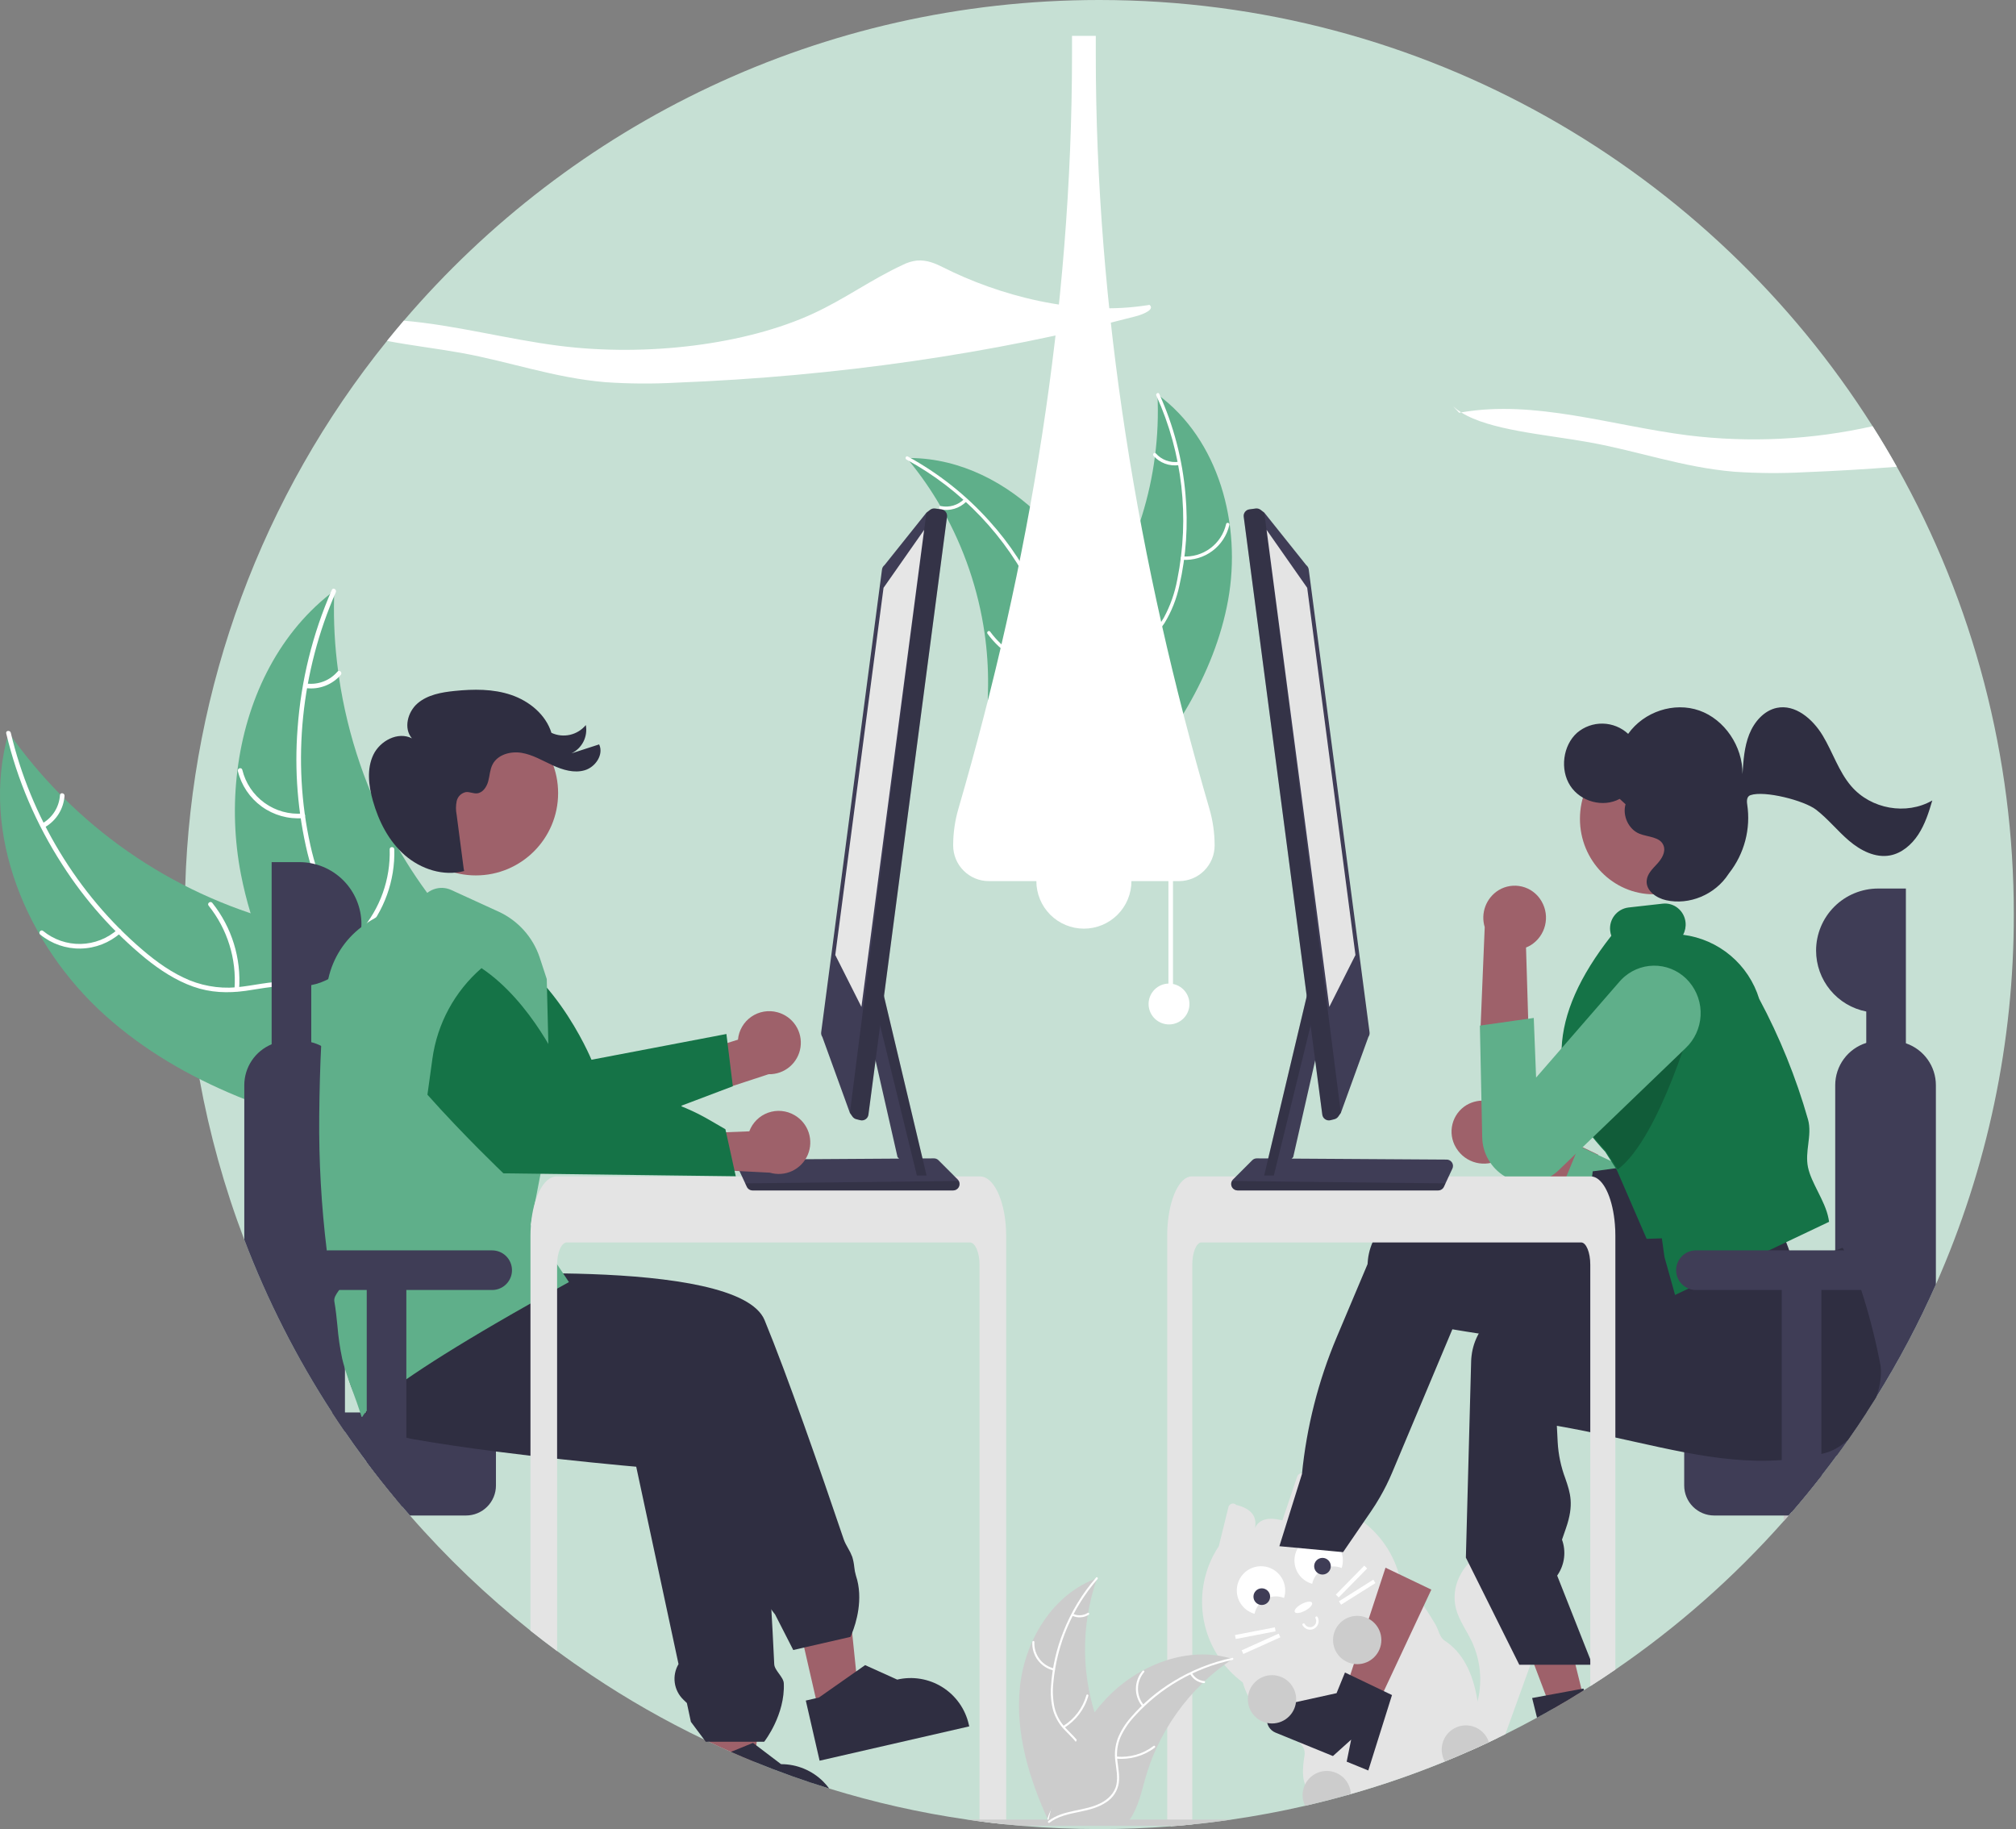 <svg width="884" height="802" viewBox="0 0 884 802" fill="none" xmlns="http://www.w3.org/2000/svg">
<rect x="0" y="0" width="884" height="802" fill="#808080" stroke="none"/>
<g clip-path="url(#clip0_0:1)">
<path d="M883.026 401C883.117 456.862 871.48 512.12 848.866 563.2C848.136 564.85 847.396 566.49 846.646 568.12C846.276 568.94 845.896 569.75 845.516 570.57C845.136 571.38 844.756 572.2 844.366 573.01C843.866 574.06 843.366 575.1 842.856 576.14C842.226 577.45 841.586 578.75 840.926 580.05C840.846 580.23 840.756 580.41 840.656 580.59C840.106 581.69 839.556 582.79 838.986 583.89C838.866 584.13 838.746 584.37 838.616 584.6C837.966 585.88 837.296 587.16 836.616 588.43V588.44C835.896 589.79 835.173 591.137 834.446 592.48C832.646 595.8 830.796 599.09 828.896 602.35C828.326 603.32 827.766 604.29 827.186 605.25C826.656 606.15 826.126 607.04 825.586 607.93C825.216 608.55 824.846 609.16 824.466 609.77C823.866 610.76 823.256 611.75 822.636 612.74C822.626 612.75 822.626 612.75 822.626 612.76C821.256 614.96 819.856 617.15 818.446 619.32H818.436C817.786 620.33 817.126 621.33 816.466 622.33V622.34C814.476 625.34 812.446 628.31 810.376 631.25V631.26C810.369 631.261 810.362 631.264 810.356 631.27V631.28L810.336 631.3C808.696 633.65 807.023 635.98 805.316 638.29V638.3C804.226 639.78 803.126 641.26 802.016 642.72C801.106 643.92 800.186 645.117 799.256 646.31C799.066 646.57 798.866 646.82 798.656 647.08V647.09C798.406 647.42 798.156 647.74 797.886 648.07V648.08C793.936 653.13 789.866 658.08 785.676 662.93H785.666C785.446 663.2 785.216 663.46 784.986 663.72C784.766 663.98 784.526 664.24 784.296 664.51H784.286C783.936 664.92 783.576 665.33 783.216 665.74C782.866 666.15 782.496 666.56 782.126 666.97V666.98C760.286 691.621 735.5 713.485 708.326 732.08C704.706 734.57 701.04 736.993 697.326 739.35C696.406 739.94 695.486 740.52 694.556 741.1C694.276 741.29 693.996 741.46 693.716 741.63C693.226 741.94 692.726 742.25 692.226 742.56C691.736 742.86 691.236 743.17 690.736 743.47C688.746 744.69 686.736 745.89 684.726 747.07C684.226 747.37 683.716 747.66 683.206 747.96C682.706 748.25 682.196 748.54 681.686 748.83C681.68 748.84 681.671 748.849 681.66 748.856C681.65 748.863 681.639 748.868 681.626 748.87L681.606 748.88L681.586 748.9H681.576C679.056 750.35 676.526 751.78 673.966 753.16C669.386 755.66 664.76 758.07 660.086 760.39C658.926 760.97 657.756 761.54 656.586 762.11C655.616 762.58 654.636 763.05 653.666 763.51C653.396 763.64 653.136 763.77 652.866 763.89C652.056 764.27 651.246 764.65 650.436 765.02C649.556 765.44 648.666 765.84 647.786 766.24C646.796 766.69 645.816 767.13 644.826 767.57C641.106 769.23 637.346 770.83 633.576 772.37C620.108 777.885 606.344 782.645 592.346 786.63C591.696 786.82 591.036 787.01 590.376 787.19C584.386 788.87 578.353 790.407 572.276 791.8C561.666 794.24 550.96 796.243 540.156 797.81C540.136 797.81 540.106 797.82 540.086 797.82C538.796 798.01 537.496 798.19 536.206 798.37C536.096 798.39 535.976 798.41 535.856 798.42C535.846 798.43 535.836 798.43 535.816 798.42C535.816 798.42 535.816 798.43 535.806 798.42C534.376 798.61 532.946 798.8 531.506 798.98C531.406 799 531.306 799.01 531.206 799.02C529.866 799.18 528.516 799.34 527.166 799.49C525.716 799.65 524.266 799.8 522.806 799.95C521.696 800.06 520.586 800.17 519.476 800.27C519.378 800.29 519.277 800.3 519.176 800.3C518.166 800.39 517.157 800.48 516.146 800.56C516.106 800.56 516.056 800.57 516.016 800.57C515.136 800.65 514.256 800.71 513.376 800.78C503.026 801.6 492.576 802.007 482.026 802C470.576 802 459.243 801.523 448.026 800.57C447.986 800.57 447.946 800.56 447.906 800.56C445.516 800.36 443.13 800.14 440.746 799.9C440.116 799.84 439.496 799.77 438.866 799.71C438.746 799.7 438.626 799.69 438.506 799.67C438.316 799.65 438.126 799.63 437.926 799.61C437.826 799.6 437.716 799.59 437.616 799.57C436.786 799.48 435.956 799.39 435.116 799.29C434.186 799.18 433.246 799.07 432.316 798.95C431.386 798.84 430.446 798.72 429.516 798.59C429.316 798.57 429.106 798.55 428.906 798.51C428.226 798.43 427.546 798.34 426.876 798.24C426.546 798.2 426.226 798.15 425.906 798.1C425.256 798.01 424.616 797.92 423.966 797.82C423.946 797.82 423.916 797.81 423.896 797.81C403.476 794.861 383.317 790.317 363.606 784.22H363.596C362.526 783.89 361.456 783.55 360.386 783.21C360.066 783.12 359.746 783.02 359.426 782.91C356.646 782.02 353.883 781.1 351.136 780.15C347.346 778.85 343.583 777.49 339.846 776.07C338.826 775.68 337.816 775.29 336.796 774.9C334.766 774.1 332.746 773.3 330.736 772.48C327.306 771.08 323.9 769.637 320.516 768.15H320.506V768.14C317.346 766.75 314.21 765.317 311.096 763.84C311.004 763.813 310.917 763.772 310.836 763.72C310.826 763.72 310.826 763.71 310.816 763.71C310.126 763.39 309.436 763.06 308.746 762.73L308.726 762.72C291.574 754.498 275.035 745.054 259.236 734.46C254.166 731.07 249.183 727.567 244.286 723.95C240.336 721.04 236.443 718.057 232.606 715C213.495 699.811 195.809 682.911 179.766 664.51H179.756V664.5C178.626 663.21 177.526 661.93 176.406 660.63V660.62C176.246 660.44 176.096 660.26 175.946 660.08C175.236 659.25 174.546 658.43 173.856 657.59V657.58C172.916 656.47 171.996 655.357 171.096 654.24C170.896 654 170.706 653.77 170.516 653.53H170.506V653.52C169.766 652.62 169.036 651.71 168.316 650.8C167.946 650.35 167.586 649.89 167.226 649.43H167.216V649.42C165.036 646.67 162.9 643.893 160.806 641.09V641.08C160.226 640.31 159.656 639.54 159.096 638.76H159.086C156.406 635.14 153.796 631.477 151.256 627.77V627.76C150.296 626.37 149.346 624.97 148.406 623.56C147.466 622.15 146.536 620.737 145.616 619.32H145.606C144.656 617.86 143.717 616.393 142.786 614.92C142.736 614.84 142.686 614.77 142.647 614.7C141.726 613.25 140.82 611.79 139.927 610.32C139.207 609.15 138.497 607.99 137.807 606.82C137.327 606.03 136.857 605.25 136.397 604.45C136.226 604.18 136.077 603.91 135.927 603.65C134.867 601.84 133.826 600.03 132.786 598.21C131.576 596.07 130.377 593.91 129.207 591.75C128.727 590.86 128.247 589.96 127.777 589.06C127.607 588.77 127.457 588.48 127.307 588.18C126.747 587.12 126.187 586.06 125.637 584.99C125.087 583.93 124.537 582.86 123.997 581.79C123.457 580.72 122.917 579.65 122.387 578.57C121.987 577.76 121.587 576.94 121.197 576.13C121.156 576.062 121.119 575.992 121.087 575.92C120.907 575.54 120.717 575.17 120.547 574.79C120.507 574.732 120.476 574.668 120.457 574.6C120.047 573.76 119.647 572.93 119.257 572.09C118.737 571.01 118.237 569.92 117.737 568.83C117.377 568.07 117.037 567.3 116.687 566.53C116.187 565.45 115.697 564.36 115.217 563.26C114.707 562.13 114.217 560.99 113.726 559.85C113.597 559.56 113.476 559.28 113.356 558.99C113.126 558.47 112.906 557.95 112.686 557.43C112.096 556.05 111.516 554.65 110.946 553.26C110.296 551.69 109.663 550.117 109.046 548.54C108.456 547.07 107.883 545.597 107.326 544.12L107.116 543.58V543.57C98.427 520.734 91.853 497.148 87.477 473.11V473.1C84.981 459.376 83.205 445.53 82.156 431.62C82.097 430.86 82.046 430.1 81.996 429.34C81.337 419.93 81.013 410.483 81.026 401C81.026 396.79 81.093 392.6 81.227 388.43C83.819 301.249 114.897 217.317 169.707 149.47C172.117 146.48 174.57 143.527 177.067 140.61C250.606 54.55 359.946 0 482.026 0C624.756 0 750.076 74.57 821.126 186.88C824.826 192.7 828.366 198.627 831.746 204.66C865.472 264.595 883.137 332.228 883.026 401V401Z" fill="#C6E0D4"/>
<path d="M676.206 715.75C674.766 719.73 673.33 723.71 671.896 727.69C671.626 728.45 671.346 729.2 671.076 729.96C667.416 740.1 663.753 750.243 660.086 760.39C658.926 760.97 657.756 761.54 656.586 762.11C655.616 762.58 654.636 763.05 653.666 763.51C653.396 763.64 653.136 763.77 652.866 763.89C652.056 764.27 651.246 764.65 650.436 765.02C649.556 765.44 648.666 765.84 647.786 766.24C646.796 766.69 645.816 767.13 644.826 767.57C644.312 766.23 644.018 764.814 643.956 763.38C643.914 761.128 644.179 758.88 644.746 756.7C645.616 753.1 646.996 749.57 647.906 745.96C647.956 745.79 647.996 745.61 648.036 745.44C650.065 736.821 649.128 727.77 645.376 719.75C643.116 714.97 639.876 710.62 638.466 705.52C637.241 700.731 637.785 695.661 639.996 691.24C640.817 689.525 641.849 687.92 643.066 686.46C643.356 686.09 643.666 685.74 643.986 685.39C646.928 682.159 650.836 679.966 655.126 679.14C663.336 677.68 671.916 682.05 676.506 688.91C678.387 691.666 679.534 694.857 679.836 698.18C680.336 704.19 678.256 710.08 676.206 715.75Z" fill="#E4E4E4"/>
<path d="M653.536 756.37C651.656 752.9 648.506 749.86 647.906 745.96C645.956 733.44 641.256 724.46 633.466 719.37C631.206 717.9 630.846 714.65 629.456 712.31C628.836 711.26 628.206 710.21 627.556 709.18C626.506 707.47 625.413 705.793 624.276 704.15C622.122 700.973 619.746 697.953 617.166 695.11C616.096 693.92 614.966 692.77 613.796 691.68L613.786 691.67C613.056 690.97 612.316 690.3 611.546 689.65C611.246 689.39 610.936 689.13 610.616 688.87L610.596 688.85C609.245 687.679 607.83 686.584 606.356 685.57C602.966 683.28 599.136 681.69 595.206 682.96C593.662 683.489 592.174 684.173 590.766 685C590.046 685.41 589.336 685.84 588.626 686.27C588.146 686.56 587.666 686.85 587.186 687.15C586.796 687.38 586.406 687.61 586.016 687.83C582.996 689.57 579.963 691.277 576.916 692.95C576.476 693.2 576.036 693.44 575.586 693.68H575.576C575.266 693.86 574.946 694.03 574.626 694.2C574.016 694.54 573.396 694.88 572.786 695.21C570.956 696.2 569.123 697.18 567.286 698.15C566.346 698.65 565.396 699.13 564.446 699.61C564.006 699.83 563.566 700.05 563.136 700.28H563.126C562.966 700.36 562.816 700.44 562.656 700.52C561.356 701.19 560.076 701.88 558.836 702.63C555.24 704.796 552.115 707.663 549.646 711.06C549.166 711.72 548.706 712.4 548.286 713.1C547.736 714.005 547.235 714.94 546.786 715.9C546.476 716.55 546.186 717.2 545.926 717.86V717.87C543.468 724.191 543.124 731.138 544.946 737.67V737.68C545.066 738.13 545.196 738.57 545.346 739.01C545.586 739.75 545.856 740.49 546.156 741.21C546.487 742.013 546.861 742.797 547.276 743.56V743.57C549.502 747.366 552.279 750.81 555.516 753.79L555.616 753.89C556.016 754.28 556.426 754.68 556.826 755.07C557.046 755.28 557.276 755.49 557.516 755.69C560.976 758.66 566.566 760.91 569.726 763.96C571.416 765.59 572.406 767.44 572.016 769.75C570.976 775.88 571.206 779.85 572.266 782.4C575.146 789.36 584.186 785.82 590.376 787.19C591.036 787.01 591.696 786.82 592.346 786.63C606.344 782.645 620.108 777.885 633.576 772.37C637.346 770.83 641.106 769.23 644.826 767.57C645.816 767.13 646.796 766.69 647.786 766.24C648.666 765.84 649.556 765.44 650.436 765.02C651.246 764.65 652.056 764.27 652.866 763.89C653.136 763.77 653.396 763.64 653.666 763.51C654.636 763.05 655.616 762.58 656.586 762.11C655.596 760.18 654.566 758.27 653.536 756.37Z" fill="#E4E4E4"/>
<path d="M580.372 659.284C582.474 652.936 579.583 648.748 572.146 646.526C571.892 646.295 571.584 646.133 571.251 646.052C570.918 645.972 570.569 645.976 570.238 646.065C569.907 646.154 569.603 646.324 569.355 646.561C569.107 646.797 568.922 647.092 568.817 647.419L562.323 666.66C555.531 664.922 550.549 666.112 549.467 672.831C552.148 665.988 549.627 661.695 542.085 659.864C541.84 659.62 541.537 659.442 541.204 659.346C540.872 659.25 540.521 659.24 540.183 659.316C539.846 659.393 539.534 659.553 539.275 659.783C539.016 660.013 538.82 660.304 538.704 660.63L534.434 677.96C529.233 685.794 526.679 695.089 527.146 704.481C527.613 713.873 531.077 722.868 537.03 730.148C542.982 737.427 551.111 742.608 560.223 744.931C569.335 747.254 578.952 746.597 587.663 743.055C596.374 739.514 603.721 733.275 608.628 725.253C613.534 717.231 615.742 707.848 614.927 698.48C614.111 689.111 610.316 680.251 604.097 673.197C597.879 666.143 589.564 661.267 580.372 659.284H580.372Z" fill="#E4E4E4"/>
<path d="M576.238 714.12C575.36 714.59 574.332 714.692 573.379 714.405C572.426 714.117 571.626 713.464 571.154 712.587C571.087 712.462 571.073 712.315 571.114 712.179C571.155 712.043 571.249 711.929 571.374 711.862C571.499 711.795 571.645 711.78 571.781 711.821C571.917 711.862 572.032 711.955 572.099 712.08C572.436 712.705 573.008 713.172 573.688 713.376C574.369 713.581 575.102 713.507 575.729 713.171C576.355 712.835 576.822 712.264 577.028 711.584C577.233 710.904 577.161 710.17 576.826 709.543C576.759 709.418 576.745 709.271 576.786 709.136C576.827 709 576.92 708.886 577.046 708.819C577.171 708.752 577.317 708.737 577.453 708.778C577.589 708.818 577.703 708.911 577.771 709.036C578.241 709.914 578.343 710.942 578.056 711.895C577.768 712.848 577.114 713.648 576.238 714.12V714.12Z" fill="white"/>
<path d="M572.309 706.231C574.397 705.11 575.741 703.551 575.31 702.748C574.879 701.944 572.836 702.202 570.748 703.322C568.66 704.443 567.316 706.002 567.747 706.806C568.178 707.609 570.22 707.351 572.309 706.231Z" fill="white"/>
<path d="M550.112 707.592C550.394 706.222 550.974 704.931 551.81 703.811C552.646 702.69 553.718 701.766 554.95 701.105C556.182 700.444 557.544 700.061 558.94 699.984C560.336 699.907 561.732 700.138 563.03 700.66C563.682 698.664 563.729 696.52 563.163 694.498C562.597 692.476 561.444 690.668 559.85 689.301C558.256 687.935 556.293 687.071 554.208 686.821C552.124 686.57 550.012 686.943 548.139 687.892C546.267 688.842 544.718 690.325 543.688 692.155C542.659 693.985 542.195 696.079 542.356 698.172C542.517 700.266 543.295 702.264 544.591 703.916C545.888 705.567 547.645 706.797 549.64 707.449V707.449C549.796 707.5 549.954 707.548 550.112 707.592Z" fill="white"/>
<path d="M553.284 703.738C555.3 703.738 556.935 702.103 556.935 700.086C556.935 698.07 555.3 696.435 553.284 696.435C551.267 696.435 549.632 698.07 549.632 700.086C549.632 702.103 551.267 703.738 553.284 703.738Z" fill="#3F3D56"/>
<path d="M575.388 694.451C575.671 693.081 576.25 691.791 577.086 690.67C577.922 689.549 578.994 688.625 580.226 687.964C581.458 687.303 582.82 686.92 584.217 686.843C585.613 686.767 587.009 686.997 588.306 687.519C588.959 685.523 589.005 683.379 588.439 681.357C587.873 679.336 586.72 677.527 585.126 676.16C583.532 674.794 581.569 673.931 579.485 673.68C577.4 673.429 575.288 673.802 573.416 674.751C571.543 675.701 569.994 677.184 568.965 679.014C567.935 680.844 567.472 682.938 567.632 685.031C567.793 687.125 568.571 689.123 569.867 690.775C571.164 692.426 572.921 693.656 574.917 694.308V694.308C575.073 694.359 575.23 694.407 575.388 694.451Z" fill="white"/>
<path d="M579.9 690.393C581.917 690.393 583.552 688.758 583.552 686.742C583.552 684.725 581.917 683.09 579.9 683.09C577.883 683.09 576.249 684.725 576.249 686.742C576.249 688.758 577.883 690.393 579.9 690.393Z" fill="#3F3D56"/>
<path d="M598.225 686.489L585.757 699.194L587.016 700.429L599.483 687.724L598.225 686.489Z" fill="white"/>
<path d="M602.186 692.636L587.123 702.12L588.062 703.612L603.126 694.129L602.186 692.636Z" fill="white"/>
<path d="M559.01 713.547L541.531 716.912L541.864 718.643L559.343 715.278L559.01 713.547Z" fill="white"/>
<path d="M560.693 716.302L544.463 723.612L545.187 725.219L561.417 717.91L560.693 716.302Z" fill="white"/>
<path d="M45.953 445.089C11.762 414.318 -8.94 365.384 3.783 321.181C32.495 362.142 74.77 391.627 123.128 404.419C141.796 409.285 163.066 412.753 174.423 428.347C181.49 438.05 183.131 450.872 181.458 462.758C179.785 474.645 175.109 485.87 170.476 496.944L170.721 499.93C125.57 491.144 80.143 475.86 45.953 445.089Z" fill="#5FAF8A"/>
<path d="M4.738 321.32C13.428 357.977 33.884 392.096 62.589 416.581C68.795 421.875 75.551 426.705 83.129 429.828C90.54 432.815 98.615 433.763 106.516 432.573C113.905 431.613 121.351 429.774 128.845 430.626C136.744 431.524 143.343 435.95 147.953 442.323C153.594 450.121 156.096 459.48 158.225 468.718C160.589 478.975 162.882 489.666 169.653 498.048C170.474 499.064 168.85 500.278 168.031 499.263C156.249 484.679 157.861 464.491 149.328 448.375C145.347 440.855 139.075 434.489 130.436 432.91C122.882 431.529 115.202 433.418 107.729 434.455C99.882 435.545 92.29 435.281 84.762 432.623C77.061 429.903 70.102 425.327 63.788 420.215C49.557 408.516 37.253 394.653 27.329 379.133C15.903 361.482 7.581 342.007 2.723 321.551C2.423 320.285 4.44 320.063 4.738 321.321L4.738 321.32Z" fill="white"/>
<path d="M52.839 409.115C48.007 413.382 41.816 415.794 35.371 415.918C28.926 416.043 22.646 413.872 17.653 409.794C16.646 408.965 17.886 407.361 18.895 408.191C23.537 411.997 29.387 414.018 35.388 413.89C41.39 413.762 47.148 411.493 51.623 407.492C52.597 406.624 53.807 408.251 52.839 409.115V409.115Z" fill="white"/>
<path d="M102.833 433.554C103.766 420.409 99.709 407.396 91.473 397.109C90.656 396.09 92.28 394.876 93.096 395.893C101.646 406.614 105.84 420.165 104.84 433.842C104.744 435.146 102.737 434.85 102.833 433.554Z" fill="white"/>
<path d="M18.554 361.038C20.768 359.777 22.633 357.985 23.983 355.824C25.333 353.663 26.125 351.201 26.288 348.658C26.368 347.354 28.374 347.65 28.295 348.946C28.102 351.754 27.224 354.473 25.738 356.864C24.252 359.254 22.203 361.245 19.77 362.661C19.552 362.814 19.284 362.878 19.02 362.84C18.756 362.802 18.517 362.665 18.351 362.457C18.191 362.242 18.123 361.972 18.161 361.706C18.199 361.44 18.34 361.2 18.554 361.038V361.038Z" fill="white"/>
<path d="M146.569 258.993C146.543 259.809 146.516 260.625 146.503 261.451C146.202 272.42 146.793 283.395 148.27 294.267C148.371 295.11 148.486 295.962 148.611 296.8C152.448 322.957 161.107 348.175 174.15 371.171C179.349 380.317 185.235 389.054 191.759 397.307C200.77 408.704 211.446 420.344 216.031 433.66C216.525 435.044 216.932 436.457 217.251 437.892L174.346 499.399C174.178 499.49 174.024 499.592 173.856 499.683L172.255 502.217C171.889 501.815 171.518 501.39 171.152 500.988C170.938 500.756 170.734 500.51 170.521 500.277C170.382 500.118 170.243 499.958 170.108 499.822C170.062 499.769 170.016 499.716 169.983 499.673C169.848 499.537 169.737 499.397 169.617 499.271C167.535 496.901 165.467 494.513 163.412 492.106C163.398 492.096 163.398 492.096 163.394 492.072C147.781 473.691 133.565 453.846 122.814 432.473C122.491 431.83 122.153 431.178 121.849 430.507C117.057 420.846 113.062 410.81 109.904 400.498C108.193 394.846 106.769 389.112 105.638 383.316C102.745 368.335 102.226 352.992 104.1 337.85C107.841 307.664 121.195 279.011 144.755 260.398C145.358 259.922 145.952 259.459 146.569 258.993Z" fill="#5FAF8A"/>
<path d="M147.254 259.676C132.122 294.177 127.914 333.735 136.091 370.567C137.859 378.53 140.345 386.454 144.516 393.51C148.634 400.357 154.511 405.975 161.535 409.783C168.014 413.464 175.066 416.48 180.537 421.672C186.303 427.144 188.907 434.652 188.751 442.516C188.56 452.138 184.923 461.117 181.061 469.775C176.773 479.387 172.167 489.304 172.527 500.074C172.571 501.379 170.543 501.37 170.5 500.067C169.874 481.329 183.315 466.18 186.205 448.175C187.554 439.774 186.379 430.915 180.432 424.453C175.233 418.802 167.962 415.687 161.371 412.016C154.45 408.161 148.547 403.38 144.137 396.725C139.626 389.917 136.824 382.073 134.861 374.19C130.541 356.281 129.064 337.805 130.484 319.437C131.988 298.465 137.069 277.906 145.506 258.647C146.029 257.455 147.773 258.492 147.253 259.676L147.254 259.676Z" fill="white"/>
<path d="M132.801 358.735C126.374 359.234 119.979 357.432 114.758 353.65C109.537 349.869 105.83 344.355 104.299 338.093C103.993 336.825 105.95 336.291 106.255 337.561C107.67 343.395 111.124 348.531 115.993 352.042C120.862 355.553 126.826 357.208 132.808 356.708C134.108 356.601 134.094 358.628 132.801 358.735Z" fill="white"/>
<path d="M158.005 408.349C166.663 398.414 171.26 385.582 170.877 372.409C170.838 371.104 172.865 371.113 172.904 372.416C173.277 386.124 168.467 399.469 159.434 409.787C158.572 410.77 157.148 409.326 158.005 408.349L158.005 408.349Z" fill="white"/>
<path d="M134.372 299.707C136.899 300.033 139.468 299.725 141.847 298.812C144.225 297.9 146.34 296.411 148.001 294.479C148.85 293.485 150.273 294.93 149.43 295.917C147.585 298.043 145.247 299.685 142.621 300.699C139.995 301.713 137.161 302.069 134.366 301.735C134.1 301.725 133.847 301.615 133.659 301.426C133.472 301.237 133.363 300.984 133.355 300.718C133.358 300.449 133.466 300.193 133.656 300.003C133.847 299.814 134.104 299.708 134.372 299.707V299.707Z" fill="white"/>
<path d="M538.521 263.095C544.481 230.13 534.576 192.725 507.536 172.95C509.274 209.338 498.086 245.168 475.95 274.101C467.372 285.228 456.673 296.712 457.09 310.755C457.349 319.493 462.123 327.607 468.387 333.704C474.652 339.802 482.35 344.179 489.957 348.488L491.147 350.317C513.224 325.121 532.56 296.06 538.521 263.095Z" fill="#5FAF8A"/>
<path d="M507.048 173.456C518.507 198.706 521.72 226.924 516.228 254.103C515.15 259.975 513.153 265.64 510.31 270.89C507.376 275.915 503.15 280.062 498.071 282.901C493.388 285.644 488.281 287.906 484.347 291.739C482.362 293.731 480.82 296.12 479.824 298.749C478.827 301.379 478.397 304.189 478.563 306.996C478.793 314.001 481.527 320.505 484.421 326.773C487.634 333.733 491.083 340.91 490.923 348.757C490.903 349.707 492.38 349.682 492.399 348.733C492.677 335.081 482.745 324.177 480.47 311.093C479.408 304.988 480.18 298.526 484.449 293.764C488.182 289.599 493.447 287.261 498.212 284.526C503.207 281.829 507.466 277.95 510.617 273.227C513.718 268.139 515.93 262.56 517.158 256.729C520.134 243.647 521.034 230.178 519.826 216.816C518.532 201.558 514.637 186.635 508.311 172.69C507.919 171.827 506.659 172.599 507.048 173.456L507.048 173.456Z" fill="white"/>
<path d="M518.512 245.455C523.197 245.757 527.837 244.384 531.603 241.581C535.369 238.778 538.016 234.728 539.072 230.153C539.282 229.227 537.853 228.857 537.642 229.784C536.667 234.046 534.201 237.819 530.688 240.422C527.176 243.025 522.848 244.286 518.487 243.979C517.54 243.913 517.569 245.39 518.512 245.455V245.455Z" fill="white"/>
<path d="M500.628 281.823C494.229 274.671 490.76 265.37 490.914 255.774C490.93 254.823 489.454 254.849 489.438 255.798C489.296 265.784 492.926 275.456 499.602 282.884C500.238 283.592 501.262 282.527 500.628 281.823V281.823Z" fill="white"/>
<path d="M516.808 202.485C514.971 202.746 513.098 202.546 511.357 201.904C509.616 201.262 508.062 200.198 506.834 198.807C506.206 198.092 505.183 199.157 505.807 199.868C507.171 201.398 508.888 202.572 510.81 203.285C512.732 203.999 514.8 204.231 516.832 203.961C517.026 203.952 517.209 203.869 517.343 203.73C517.478 203.591 517.555 203.405 517.558 203.211C517.554 203.016 517.473 202.83 517.332 202.694C517.192 202.558 517.003 202.483 516.808 202.485L516.808 202.485Z" fill="white"/>
<path d="M397.593 200.83C397.972 201.288 398.352 201.746 398.728 202.216C403.793 208.396 408.347 214.979 412.347 221.897C412.664 222.427 412.978 222.969 413.28 223.507C422.737 240.278 428.999 258.659 431.746 277.716C432.832 285.3 433.34 292.955 433.265 300.616C433.16 311.197 432.205 322.66 435.505 332.371C435.838 333.388 436.233 334.384 436.689 335.352L488.824 351.628C488.961 351.605 489.095 351.595 489.232 351.572L491.284 352.317C491.316 351.923 491.34 351.512 491.372 351.118C491.391 350.889 491.398 350.656 491.417 350.427C491.427 350.273 491.435 350.119 491.452 349.981C491.455 349.93 491.458 349.878 491.458 349.839C491.475 349.701 491.476 349.571 491.489 349.444C491.631 347.152 491.756 344.854 491.866 342.552C491.869 342.54 491.869 342.54 491.862 342.524C492.652 324.978 491.985 307.213 488.643 290.113C488.542 289.598 488.446 289.072 488.321 288.55C486.772 280.851 484.596 273.291 481.815 265.946C480.279 261.929 478.541 257.992 476.607 254.151C471.591 244.235 465.047 235.17 457.214 227.289C441.598 211.578 421.13 201.038 399.264 200.83C398.705 200.825 398.156 200.823 397.593 200.83Z" fill="#5FAF8A"/>
<path d="M397.504 201.528C421.855 214.789 441.409 235.386 453.388 260.393C456.063 265.731 457.879 271.456 458.771 277.36C459.453 283.138 458.576 288.994 456.23 294.319C454.142 299.328 451.426 304.21 450.593 309.639C450.207 312.424 450.415 315.259 451.202 317.959C451.989 320.658 453.338 323.161 455.16 325.303C459.561 330.757 465.66 334.305 471.745 337.567C478.501 341.189 485.576 344.844 490.172 351.205C490.729 351.975 491.892 351.066 491.336 350.297C483.339 339.229 468.844 336.503 459.15 327.426C454.626 323.19 451.352 317.566 451.893 311.193C452.367 305.621 455.163 300.585 457.32 295.531C459.685 290.37 460.75 284.709 460.423 279.041C459.835 273.112 458.242 267.325 455.713 261.93C450.212 249.693 442.822 238.397 433.812 228.455C423.593 217.052 411.498 207.481 398.051 200.157C397.218 199.704 396.677 201.078 397.504 201.528L397.504 201.528Z" fill="white"/>
<path d="M450.005 252.114C453.928 249.534 456.806 245.645 458.126 241.139C459.445 236.633 459.12 231.806 457.209 227.517C456.819 226.651 455.454 227.216 455.845 228.084C457.632 232.073 457.934 236.571 456.697 240.764C455.46 244.957 452.764 248.569 449.097 250.95C448.301 251.468 449.213 252.629 450.005 252.114V252.114Z" fill="white"/>
<path d="M457.623 291.919C448.207 290.061 439.837 284.723 434.183 276.968C433.623 276.2 432.46 277.109 433.019 277.876C438.918 285.935 447.639 291.472 457.442 293.384C458.376 293.566 458.552 292.099 457.623 291.919V291.919Z" fill="white"/>
<path d="M422.774 218.831C421.464 220.145 419.848 221.113 418.072 221.649C416.295 222.184 414.413 222.27 412.595 221.899C411.664 221.705 411.489 223.172 412.414 223.364C414.425 223.765 416.503 223.668 418.467 223.08C420.431 222.493 422.222 221.434 423.682 219.995C423.831 219.871 423.927 219.694 423.951 219.502C423.975 219.31 423.924 219.115 423.81 218.959C423.689 218.805 423.512 218.706 423.318 218.682C423.124 218.658 422.929 218.711 422.774 218.831L422.774 218.831Z" fill="white"/>
<path d="M131.275 378.018C138.492 378.018 145.415 380.885 150.518 385.989C155.622 391.092 158.489 398.014 158.489 405.232V405.232C158.488 411.545 156.293 417.662 152.279 422.535C148.265 427.407 142.682 430.733 136.486 431.943V476.454H119.115V378.018H131.275Z" fill="#3F3D56"/>
<path d="M797.889 638.756V648.076C793.939 653.126 789.869 658.076 785.679 662.926C785.229 663.456 784.769 663.976 784.299 664.506C783.589 665.336 782.859 666.156 782.129 666.976V638.756H797.889Z" fill="#CACACA"/>
<path d="M751.649 619.316C748.165 619.32 744.825 620.706 742.362 623.169C739.899 625.633 738.513 628.973 738.509 632.456V651.366C738.513 654.85 739.899 658.19 742.362 660.653C744.825 663.117 748.165 664.502 751.649 664.506H784.299C784.769 663.976 785.229 663.456 785.679 662.926C789.869 658.076 793.939 653.126 797.889 648.076C798.149 647.746 798.409 647.416 798.659 647.086C800.919 644.196 803.139 641.256 805.319 638.296C807.019 635.976 808.709 633.636 810.359 631.276C810.369 631.266 810.379 631.266 810.379 631.256C813.139 627.336 815.829 623.356 818.449 619.316H751.649Z" fill="#3F3D56"/>
<path d="M835.719 457.456C833.712 456.763 831.602 456.412 829.479 456.416H824.109C822.153 456.418 820.208 456.711 818.339 457.286C814.396 458.525 810.951 460.989 808.504 464.319C806.056 467.65 804.734 471.673 804.729 475.806V633.556C804.729 634.146 804.759 634.726 804.809 635.296C804.896 636.309 805.067 637.312 805.319 638.296C807.019 635.976 808.709 633.636 810.359 631.276C810.369 631.266 810.379 631.266 810.379 631.256C813.139 627.336 815.829 623.356 818.449 619.316C819.859 617.146 821.259 614.956 822.629 612.756C832.529 596.873 841.297 580.312 848.869 563.196V475.806C848.865 471.758 847.595 467.813 845.237 464.523C842.879 461.232 839.551 458.762 835.719 457.456Z" fill="#3F3D56"/>
<path d="M173.859 638.756V657.586C169.359 652.206 165.009 646.706 160.809 641.086C160.229 640.316 159.659 639.536 159.089 638.756H173.859Z" fill="#CACACA"/>
<path d="M204.339 619.316H145.609C147.459 622.166 149.342 624.983 151.259 627.766C153.799 631.476 156.409 635.14 159.089 638.756C159.659 639.536 160.229 640.316 160.809 641.086C165.019 646.706 169.369 652.206 173.859 657.586C174.699 658.606 175.549 659.616 176.409 660.626C177.509 661.926 178.626 663.22 179.759 664.506H204.339C207.822 664.502 211.16 663.116 213.622 660.652C216.084 658.189 217.467 654.849 217.469 651.366V632.456C217.467 628.974 216.084 625.634 213.622 623.17C211.16 620.707 207.822 619.321 204.339 619.316V619.316Z" fill="#3F3D56"/>
<path d="M140.829 458.606C138.06 457.171 134.988 456.42 131.869 456.416H126.509C123.973 456.413 121.461 456.913 119.119 457.886C115.571 459.352 112.537 461.837 110.401 465.026C108.265 468.216 107.123 471.968 107.119 475.806V543.576C117.216 570.121 130.119 595.512 145.609 619.316C147.459 622.166 149.342 624.983 151.259 627.766V475.806C151.256 472.26 150.283 468.783 148.444 465.751C146.606 462.719 143.972 460.248 140.829 458.606V458.606Z" fill="#3F3D56"/>
<path d="M359.293 751.489L376.909 747.447L369.703 677.575L343.703 683.541L359.293 751.489Z" fill="#9E616A"/>
<path d="M375.319 690.866C374.958 689.635 374.714 688.373 374.589 687.096C374.443 685.588 374.148 684.097 373.709 682.646C373.208 681.326 372.589 680.054 371.859 678.846C371.509 678.206 371.139 677.566 370.809 676.916C370.477 676.267 370.189 675.595 369.949 674.906C359.639 644.456 345.249 603.076 335.269 578.856C329.399 564.606 293.299 559.866 259.239 558.656C255.089 558.506 250.969 558.406 246.939 558.356C245.549 558.336 244.169 558.316 242.799 558.306C239.299 558.286 235.889 558.286 232.609 558.326C232.179 558.326 231.749 558.326 231.319 558.336C228.929 558.356 226.612 558.39 224.369 558.436C208.949 558.736 197.619 559.436 195.599 559.566L177.609 548.256L174.099 546.046L173.729 548.256L170.899 565.116L166.069 593.886L178.179 597.286L186.039 599.486L232.609 612.546L242.509 615.326L242.569 615.346L259.239 615.316L304.819 615.236L307.019 621.066C306.229 622.293 305.709 623.674 305.494 625.117C305.279 626.561 305.374 628.033 305.772 629.437C306.171 630.841 306.863 632.144 307.804 633.259C308.745 634.375 309.912 635.277 311.229 635.906L312.939 636.716L333.769 691.836C333.833 696.822 335.39 701.674 338.239 705.766C338.589 706.276 338.969 706.776 339.369 707.266L339.829 707.816L347.839 723.486L352.609 722.386L372.909 717.736L373.009 717.536C373.019 717.506 373.279 716.956 373.659 715.996V715.966C375.249 711.996 378.769 701.146 375.319 690.866Z" fill="#2F2E41"/>
<path d="M424.809 756.136C424.051 752.777 422.635 749.602 420.644 746.792C418.654 743.982 416.127 741.594 413.209 739.765C410.291 737.935 407.041 736.701 403.645 736.134C400.248 735.566 396.773 735.676 393.419 736.456L379.349 730.106L375.409 732.876L359.069 744.336L357.719 744.646L353.339 745.646L359.389 772.016L425.009 756.966L424.809 756.136Z" fill="#2F2E41"/>
<path d="M337.769 715.476L331.819 763.716L331.619 765.296L330.739 772.486C327.309 771.086 323.889 769.636 320.509 768.146C317.349 766.756 314.212 765.323 311.099 763.846V715.486L337.769 715.476Z" fill="#9E616A"/>
<path d="M208.655 383.844C228.577 383.844 244.728 367.693 244.728 347.771C244.728 327.848 228.577 311.697 208.655 311.697C188.732 311.697 172.581 327.848 172.581 347.771C172.581 367.693 188.732 383.844 208.655 383.844Z" fill="#9E616A"/>
<path d="M341.599 733.886C340.599 732.516 339.559 731.086 339.499 729.716C339.269 724.886 339.029 720.106 338.779 715.426C338.599 712.156 338.419 708.926 338.239 705.766C338.219 705.366 338.189 704.966 338.169 704.576C337.859 699.346 339.409 693.826 340.899 688.476C341.389 686.726 341.879 684.956 342.319 683.186C343.419 679.242 343.882 675.147 343.689 671.056C341.129 638.666 329.689 608.206 324.559 603.076C316.759 595.276 281.489 577.256 259.239 566.296C255.289 564.346 251.749 562.626 248.849 561.226C246.279 559.976 244.209 558.986 242.799 558.306C241.719 557.796 241.019 557.466 240.779 557.346L240.659 557.286L232.609 558.186L231.319 558.336L224.219 559.136L178.029 564.316L170.899 565.116L160.809 566.256L151.699 567.276L151.359 567.306L151.299 567.646C151.299 567.656 151.279 567.726 151.259 567.856C149.692 577.741 149.692 587.811 151.259 597.696C152.439 604.406 154.669 611.226 158.629 616.966C159.169 617.746 159.729 618.496 160.329 619.216C160.349 619.254 160.376 619.288 160.409 619.316C160.539 619.476 160.669 619.636 160.809 619.796V619.806C165.339 625.074 171.419 628.774 178.179 630.376C179.179 630.646 180.199 630.866 181.249 631.046C192.439 633.026 205.079 634.846 217.469 636.446C222.599 637.106 227.689 637.726 232.609 638.306C242.459 639.466 251.659 640.446 259.239 641.226C269.859 642.306 277.319 642.976 278.979 643.116L297.529 729.656C296.073 732.118 295.492 735 295.881 737.834C296.269 740.668 297.604 743.287 299.669 745.266L301.189 746.736L302.949 754.976L308.749 762.736L309.479 763.716H335.069L335.209 763.546C335.299 763.426 344.299 751.866 343.689 738.096C343.629 736.676 342.639 735.326 341.599 733.886Z" fill="#2F2E41"/>
<path d="M340.9 443.851C338.962 443.322 336.932 443.223 334.952 443.563C332.972 443.903 331.09 444.673 329.44 445.818C327.79 446.964 326.411 448.457 325.4 450.193C324.39 451.93 323.772 453.866 323.591 455.867L293.618 465.235L294.868 484.838L337.01 471.014C340.391 471.096 343.685 469.934 346.267 467.749C348.849 465.565 350.54 462.509 351.02 459.161C351.499 455.813 350.734 452.405 348.869 449.583C347.004 446.762 344.168 444.722 340.9 443.851V443.851Z" fill="#9E616A"/>
<path d="M321.344 476.29L298.943 484.768L298.37 485.879C297.69 487.199 296.757 488.371 295.624 489.33C294.491 490.288 293.18 491.014 291.767 491.466C290.353 491.918 288.864 492.087 287.385 491.964C285.906 491.84 284.466 491.427 283.147 490.747V490.747L232.797 509.804C232.797 509.804 210.311 487.302 194.302 467.221L199.758 433.662C201.022 425.875 203.708 418.388 207.682 411.574C240.513 418.773 259.359 464.669 259.359 464.669L318.529 453.379L321.344 476.29Z" fill="#157347"/>
<path d="M203.528 381.916C194.498 384.355 184.541 381.112 177.494 374.961C170.446 368.81 166.037 360.094 163.497 351.091C161.637 344.497 160.755 337.178 163.69 330.988C166.626 324.798 174.527 320.622 180.623 323.748C176.863 319.367 178.742 312.121 183.134 308.373C187.525 304.625 193.556 303.55 199.3 302.963C207.636 302.11 216.247 302.015 224.179 304.715C232.111 307.416 239.319 313.32 241.801 321.324C244.337 322.504 247.192 322.81 249.92 322.194C252.648 321.578 255.095 320.075 256.878 317.92C257.337 320.395 256.968 322.953 255.828 325.198C254.687 327.442 252.838 329.248 250.568 330.337L262.722 326.396C264.812 330.821 261.149 336.296 256.466 337.713C251.782 339.13 246.726 337.581 242.282 335.534C237.837 333.488 233.53 330.9 228.703 330.101C223.875 329.303 218.204 330.854 215.971 335.208C214.802 337.489 214.741 340.16 214.062 342.631C213.383 345.102 211.662 347.664 209.108 347.866C207.493 347.994 205.913 347.134 204.303 347.31C203.316 347.505 202.406 347.983 201.686 348.687C200.966 349.39 200.466 350.289 200.249 351.272C199.848 353.244 199.843 355.277 200.235 357.252L203.322 380.85L203.528 381.916Z" fill="#2F2E41"/>
<path d="M248.849 561.226L246.939 558.356L232.999 537.446L232.719 537.036L237.029 514.676L238.369 507.696L241.299 492.506L240.449 457.736L239.839 433.136L239.749 429.276L236.659 419.856C235.194 415.451 232.841 411.394 229.745 407.934C226.649 404.475 222.875 401.689 218.659 399.746L197.859 390.226C195.411 389.112 192.621 389.016 190.102 389.958C187.583 390.901 185.542 392.806 184.428 395.254C184.335 395.459 184.248 395.666 184.169 395.876C181.319 396.266 168.949 398.346 158.459 406.486C151.11 412.078 145.98 420.092 143.979 429.106C143.959 429.176 143.949 429.246 143.929 429.316C142.539 435.526 141.499 445.326 140.829 458.606C140.379 467.386 140.096 477.673 139.979 489.466C139.792 509.124 140.898 528.773 143.289 548.286C143.519 550.146 143.759 551.996 144.009 553.856C144.219 555.416 145.719 556.906 147.169 558.336C148.499 559.646 149.869 561.006 150.059 562.236C150.229 563.316 149.539 564.446 148.719 565.626C148.619 565.776 148.509 565.926 148.409 566.076C147.389 567.526 146.339 569.036 146.609 570.626C147.239 574.206 147.609 577.846 147.959 581.366C148.35 586.213 149.051 591.029 150.059 595.786C150.409 597.246 150.809 598.716 151.259 600.186C152.309 603.636 153.579 607.076 154.819 610.436C155.889 613.356 156.999 616.356 157.939 619.316C158.119 619.866 158.289 620.406 158.449 620.946L158.529 621.226L158.819 621.276H158.839C159.233 620.574 159.702 619.917 160.239 619.316C160.263 619.278 160.294 619.244 160.329 619.216C160.469 619.046 160.629 618.866 160.809 618.676C162.999 616.286 167.759 611.996 178.179 604.766C180.509 603.156 183.119 601.406 186.039 599.486C196.749 592.476 211.709 583.346 232.609 571.556C237.849 568.596 243.472 565.466 249.479 562.166L248.849 561.226Z" fill="#5FAF8A"/>
<path d="M361.019 781.206C358.59 778.767 355.702 776.834 352.521 775.517C349.341 774.201 345.931 773.528 342.489 773.536L331.619 765.296L330.189 764.206L320.509 768.146C323.889 769.636 327.309 771.086 330.739 772.486C341.469 776.866 352.426 780.78 363.609 784.226C362.823 783.156 361.957 782.146 361.019 781.206V781.206Z" fill="#2F2E41"/>
<path d="M602.45 750.808L588.836 744.297L607.537 687.392L627.63 697.002L602.45 750.808Z" fill="#9E616A"/>
<path d="M693.719 741.636C689.759 744.106 685.749 746.506 681.689 748.836V748.866L681.629 748.876L681.609 748.886L680.069 749.266L677.859 743.426L672.759 729.956L658.859 693.256L680.469 687.926L681.689 692.876L690.829 729.946L693.449 740.546L693.719 741.636Z" fill="#9E616A"/>
<path d="M638.604 503.475C640.546 506.628 643.643 508.898 647.236 509.799C650.828 510.7 654.63 510.162 657.83 508.298C658.474 507.909 659.084 507.466 659.655 506.976L702.696 531.676L700.826 506.321L660.24 486.753C658.032 484.534 655.15 483.112 652.046 482.707C648.942 482.303 645.792 482.94 643.089 484.519C639.995 486.376 637.766 489.387 636.891 492.888C636.017 496.39 636.57 500.095 638.428 503.189C638.485 503.285 638.544 503.38 638.604 503.475Z" fill="#9E616A"/>
<path d="M684.191 522.375L691.799 527.012L725.968 547.848C728.211 549.251 730.709 550.199 733.318 550.637C735.927 551.076 738.597 550.995 741.175 550.402C743.754 549.808 746.19 548.712 748.345 547.177C750.499 545.642 752.331 543.698 753.734 541.455L753.745 541.437C756.275 537.269 757.17 532.311 756.258 527.521L741.071 451.648C740.51 448.669 739.313 445.847 737.56 443.374C735.808 440.901 733.543 438.835 730.919 437.318C728.295 435.801 725.374 434.869 722.357 434.585C719.339 434.3 716.296 434.671 713.435 435.671C708.625 437.361 704.641 440.82 702.291 445.343C699.942 449.867 699.404 455.116 700.787 460.022L716.668 513.868L692.326 502.519L684.191 522.375Z" fill="#5FAF8A"/>
<path d="M824.299 597.186C824.289 597.156 824.269 597.046 824.239 596.876L824.209 596.766C824.139 596.406 824.059 596.006 823.969 595.566C821.929 585.434 819.308 575.428 816.119 565.596C814.23 559.576 811.727 553.765 808.649 548.256C808.549 548.076 808.439 547.896 808.329 547.716L807.959 547.116L804.849 548.256L804.729 548.296L757.449 565.626L743.779 570.636L743.349 570.796L741.019 580.296L708.329 576.066L681.689 572.616L674.039 571.626C670.723 571.194 667.353 571.426 664.128 572.308C660.902 573.191 657.884 574.706 655.249 576.766C652.5 578.898 650.202 581.555 648.49 584.584C646.779 587.612 645.687 590.952 645.279 594.406C645.179 595.166 645.119 595.936 645.089 596.696L642.779 682.866V682.976L643.849 685.116L666.199 729.956H681.689L690.829 729.946H698.259L682.809 690.856L683.159 690.326C684.613 688.098 685.529 685.562 685.836 682.92C686.143 680.277 685.833 677.599 684.929 675.096L686.669 670.056C690.279 659.646 688.569 654.646 686.409 648.326C684.469 643.187 683.329 637.781 683.029 632.296L682.669 625.166C691.739 626.756 700.189 628.526 708.329 630.306C711.049 630.896 713.742 631.493 716.409 632.096C723.999 633.786 731.329 635.416 738.509 636.776C753.049 639.546 766.979 641.236 781.289 640.186C781.569 640.166 781.849 640.146 782.129 640.116C785.609 639.836 789.109 639.386 792.649 638.756C794.639 638.396 796.639 637.986 798.659 637.506C799.219 637.366 799.789 637.226 800.349 637.086C801.904 636.676 803.402 636.075 804.809 635.296C806.81 634.179 808.673 632.83 810.359 631.276C810.369 631.266 810.379 631.266 810.379 631.256C813.139 627.336 815.829 623.356 818.449 619.316C819.859 617.146 821.259 614.956 822.629 612.756C824.629 607.266 825.389 601.726 824.299 597.186Z" fill="#2F2E41"/>
<path d="M785.85 552.38C785.7 551.74 785.51 551.09 785.31 550.46C783.722 545.688 781.873 541.008 779.77 536.44C777.41 531.24 774.58 525.67 771.21 519.64C769.58 516.72 767.827 513.683 765.95 510.53C765.01 508.95 764.033 507.34 763.02 505.7C762.98 505.625 762.937 505.551 762.89 505.48L762.6 505L715.82 511.26L698.4 513.59L697.36 522.27L697.11 524.42C697.1 524.42 697.1 524.42 697.11 524.43L696.41 530.29V530.3L695.48 538.04L695.4 538.03L669.55 534.68L642.91 531.23L628.6 529.38C625.284 528.948 621.914 529.18 618.689 530.062C615.463 530.945 612.445 532.46 609.81 534.52C607.061 536.652 604.763 539.309 603.052 542.338C601.34 545.366 600.248 548.705 599.84 552.16C599.75 552.86 599.69 553.58 599.66 554.29L586.16 586.28C578.082 605.412 572.937 625.653 570.9 646.32L561 677.97L562.41 678.1L583.39 680.05L588.93 680.57L601.13 662.76C602.52 660.73 603.84 658.64 605.07 656.5C607.095 653.005 608.895 649.384 610.46 645.66L636.85 582.86C638.89 583.21 640.91 583.543 642.91 583.86C652.16 585.36 661.04 586.583 669.55 587.53C697.22 590.62 721.18 590.86 742.51 588.24C748.5 587.51 754.29 586.55 759.88 585.36C761.93 584.93 763.953 584.467 765.95 583.97C766.42 583.86 766.88 583.75 767.34 583.63C771.473 582.564 775.272 580.479 778.391 577.565C781.509 574.651 783.847 571.001 785.19 566.95C786.793 562.255 787.022 557.2 785.85 552.38V552.38Z" fill="#2F2E41"/>
<path d="M725.154 392.127C743.025 392.127 757.512 377.317 757.512 359.047C757.512 340.778 743.025 325.968 725.154 325.968C707.283 325.968 692.795 340.778 692.795 359.047C692.795 377.317 707.283 392.127 725.154 392.127Z" fill="#9E616A"/>
<path d="M801.989 535.426C801.939 535.056 801.879 534.686 801.799 534.316C801.029 530.256 799.029 526.276 797.099 522.416C795.259 518.736 793.509 515.256 792.789 511.796C792.079 508.386 792.499 504.966 792.909 501.666C793.349 498.086 793.809 494.386 792.779 490.796C787.555 472.462 780.381 454.741 771.379 437.936C769.108 430.547 764.753 423.97 758.838 418.993C752.923 414.016 745.698 410.85 738.029 409.876C738.924 408.204 739.297 406.302 739.099 404.416C738.974 403.198 738.608 402.016 738.022 400.94C737.437 399.863 736.644 398.914 735.689 398.146C734.772 397.407 733.717 396.857 732.586 396.528C731.455 396.198 730.27 396.096 729.099 396.226L714.059 397.916C711.648 398.219 709.454 399.461 707.954 401.373C706.454 403.285 705.769 405.712 706.049 408.126C706.133 408.869 706.301 409.601 706.549 410.306C692.589 428.086 685.419 444.286 684.759 459.606V459.616C684.679 461.386 684.689 463.158 684.789 464.926C685.105 470.646 686.348 476.276 688.469 481.596C690.973 487.743 694.326 493.509 698.429 498.726C699.269 499.786 700.139 500.826 701.039 501.846C701.879 502.846 702.819 503.896 703.859 504.996L706.489 509.116L708.939 512.966L722.039 543.196L728.709 542.976L729.639 549.626L729.859 551.176L734.179 566.646L734.499 567.806L740.409 564.996L775.669 548.256L802.029 535.736L801.989 535.426Z" fill="#157347"/>
<path opacity="0.2" d="M688.865 481.436C691.872 488.8 696.098 495.605 701.367 501.564C702.269 502.641 703.222 503.7 704.219 504.76L709.338 512.792C728.207 498.649 743.495 442.96 743.495 442.96L722.206 438.818L688.865 481.436Z" fill="black"/>
<path d="M675.976 395.217C677.84 398.42 678.381 402.223 677.484 405.818C676.587 409.413 674.322 412.517 671.172 414.468C670.525 414.854 669.848 415.186 669.147 415.461L670.654 465.064L649.173 451.542L651.035 406.511C650.121 403.515 650.225 400.3 651.33 397.368C652.435 394.437 654.48 391.954 657.145 390.307C660.226 388.443 663.92 387.88 667.416 388.74C670.912 389.601 673.923 391.815 675.787 394.896C675.851 395.002 675.914 395.109 675.976 395.217Z" fill="#9E616A"/>
<path d="M672.542 446.341L648.919 449.7L649.935 498.618C649.994 502.108 650.944 505.524 652.695 508.543C654.447 511.562 656.941 514.083 659.941 515.867V515.867C663.606 518.023 667.873 518.93 672.099 518.45C676.324 517.97 680.279 516.13 683.367 513.207L739.137 459.564C743.061 455.842 745.41 450.757 745.699 445.357C745.989 439.956 744.198 434.649 740.695 430.528C737.263 426.465 732.357 423.932 727.057 423.486C721.757 423.041 716.497 424.718 712.435 428.151C712.276 428.285 712.119 428.422 711.964 428.561C711.413 429.054 710.889 429.576 710.394 430.125L673.568 472.489L672.542 446.341Z" fill="#5FAF8A"/>
<path d="M694.319 740.386L693.449 740.546L681.689 742.716L677.859 743.426L671.829 744.536L673.969 753.166C676.539 751.776 679.079 750.346 681.609 748.886L681.629 748.876L681.689 748.866V748.836C685.749 746.516 689.759 744.116 693.719 741.636C693.999 741.466 694.279 741.296 694.559 741.106L694.319 740.386Z" fill="#2F2E41"/>
<path d="M606.799 741.516L592.069 734.456L589.759 733.346L586.069 742.406L560.309 748.076C559.035 748.355 557.884 749.035 557.024 750.015C556.164 750.995 555.64 752.224 555.528 753.523C555.416 754.822 555.723 756.123 556.403 757.236C557.083 758.348 558.102 759.214 559.309 759.706L584.479 769.976L592.469 762.786L590.509 772.436L599.989 776.306L610.379 743.236L606.799 741.516Z" fill="#2F2E41"/>
<path d="M811.742 344.701C806.241 338.287 803.626 329.777 799.229 322.493C794.832 315.209 787.18 308.69 779.097 310.385C773.524 311.554 769.218 316.471 767.038 321.953C764.858 327.435 764.449 333.481 764.067 339.403C764.202 327.232 756.184 315.433 745.138 311.549C734.092 307.666 720.873 311.998 713.933 321.776C710.904 318.968 706.95 317.37 702.821 317.283C698.692 317.197 694.675 318.628 691.531 321.306C685.323 326.854 683.949 337.415 688.515 344.493C693.08 351.57 702.968 354.207 710.224 350.282L712.789 352.641C711.345 357.692 714.146 363.657 718.853 365.558C722.669 367.1 728.058 366.843 729.486 370.849C730.484 373.647 728.619 376.635 726.634 378.785C724.65 380.936 722.294 383.157 722.056 386.133C721.696 390.623 726.336 393.769 730.554 394.716C740.726 397.001 752.012 392.291 757.874 383.314C757.987 383.141 758.11 382.968 758.243 382.794C761.532 378.588 763.929 373.755 765.287 368.592C766.646 363.428 766.937 358.041 766.143 352.761C765.814 350.686 766.146 349.143 767.576 348.652C773.759 346.528 791.081 350.985 796.323 355.014C801.565 359.042 805.763 364.373 810.813 368.661C815.863 372.95 822.297 376.258 828.709 375.09C833.844 374.155 838.212 370.427 841.151 365.93C844.089 361.433 845.78 356.192 847.295 350.983C835.94 357.542 820.399 354.796 811.742 344.701Z" fill="#2F2E41"/>
<path d="M708.325 541.882V732.082C704.705 734.572 701.038 736.996 697.325 739.352V554.492C697.325 549.132 695.525 544.782 693.315 544.772H526.825C524.605 544.782 522.815 549.132 522.805 554.492V799.952C520.585 800.172 518.365 800.382 516.145 800.562C515.225 800.642 514.295 800.712 513.375 800.782C512.845 799.802 512.325 798.812 511.805 797.812V541.882C511.805 540.402 511.865 538.912 511.965 537.442C512.865 524.962 517.335 515.842 522.565 515.822H697.565C698.198 515.826 698.824 515.959 699.405 516.212C703.785 518.072 707.245 526.232 708.115 536.782C708.255 538.462 708.335 540.172 708.325 541.882Z" fill="#E4E4E4"/>
<path d="M441.195 541.882V799.192C441.045 799.432 440.895 799.662 440.745 799.902C436.985 799.522 433.242 799.086 429.515 798.592V554.492C429.515 549.132 427.605 544.782 425.255 544.772H248.545C246.195 544.782 244.285 549.132 244.285 554.492V723.952C240.335 721.042 236.442 718.059 232.605 715.002V541.882C232.605 540.402 232.665 538.912 232.775 537.442C233.725 524.962 238.475 515.842 244.035 515.822H429.765C430.434 515.824 431.097 515.957 431.715 516.212C436.365 518.072 440.045 526.232 440.975 536.782C441.125 538.462 441.195 540.172 441.195 541.882Z" fill="#E4E4E4"/>
<path d="M381.974 456.372L393.555 507.327L400.955 515.433H406.294L384.291 422.787L383.202 438.526V438.537L381.974 456.372Z" fill="#3F3D56"/>
<path d="M420.539 518.036C420.505 517.958 420.462 517.884 420.409 517.816C420.302 517.576 420.149 517.358 419.959 517.176L418.609 515.826L411.509 508.716C410.988 508.206 410.288 507.92 409.559 507.916H409.529L404.519 507.946L400.209 507.976L394.189 508.016L353.189 508.276L326.239 508.446C325.509 508.456 324.812 508.751 324.298 509.269C323.783 509.787 323.493 510.486 323.489 511.216C323.493 511.62 323.582 512.019 323.749 512.386L324.269 513.496L325.359 515.826L326.779 518.876L327.479 520.376C327.702 520.854 328.057 521.258 328.501 521.541C328.946 521.825 329.462 521.976 329.989 521.976H417.999C418.462 521.967 418.916 521.845 419.32 521.619C419.725 521.394 420.068 521.072 420.319 520.683C420.569 520.294 420.721 519.849 420.759 519.387C420.798 518.926 420.722 518.462 420.539 518.036H420.539Z" fill="#3F3D56"/>
<path opacity="0.17" d="M326.78 518.874L327.475 520.379C327.701 520.855 328.057 521.258 328.502 521.54C328.946 521.823 329.461 521.975 329.988 521.978H418.002C418.465 521.969 418.918 521.847 419.323 521.622C419.727 521.396 420.07 521.075 420.321 520.686C420.571 520.296 420.722 519.851 420.76 519.39C420.798 518.929 420.722 518.465 420.538 518.04C420.507 517.961 420.464 517.887 420.411 517.82L326.78 518.874Z" fill="black"/>
<path opacity="0.17" d="M383.202 438.526V438.537L402.044 515.433H406.294L384.291 422.787L383.202 438.526Z" fill="black"/>
<path d="M412.759 223.336L409.999 222.966C409.241 222.868 408.476 223.072 407.869 223.536L406.219 224.806L387.849 247.786C387.242 248.255 386.847 248.946 386.749 249.706L385.719 257.526L360.079 452.616C359.988 453.339 360.169 454.07 360.589 454.666L372.669 487.966L373.029 488.486L373.809 489.596C374.211 490.16 374.799 490.564 375.469 490.736L377.219 491.176C377.616 491.276 378.031 491.29 378.434 491.218C378.837 491.145 379.221 490.988 379.559 490.756C379.898 490.528 380.185 490.23 380.399 489.881C380.613 489.533 380.749 489.142 380.799 488.736L383.929 464.956V464.946L385.929 449.686L387.619 436.816V436.806L415.259 226.576C415.359 225.817 415.153 225.05 414.687 224.442C414.221 223.835 413.532 223.438 412.773 223.338L412.759 223.336Z" fill="#3F3D56"/>
<path opacity="0.17" d="M406.215 224.807L372.667 487.971L373.031 488.486L373.809 489.593C374.21 490.157 374.798 490.562 375.469 490.734L377.222 491.174C377.618 491.272 378.031 491.286 378.434 491.214C378.836 491.142 379.219 490.985 379.556 490.755C379.894 490.525 380.18 490.226 380.394 489.878C380.609 489.53 380.747 489.141 380.801 488.736L415.256 226.579C415.356 225.818 415.149 225.048 414.682 224.439C414.214 223.83 413.524 223.432 412.763 223.332L409.996 222.968C409.62 222.917 409.238 222.942 408.873 223.04C408.507 223.138 408.164 223.309 407.865 223.541L406.215 224.807Z" fill="black"/>
<path d="M405.226 232.333L387.423 257.744L366.263 418.745L377.735 441.504L405.226 232.333Z" fill="#E6E6E6"/>
<path d="M578.645 456.372L567.064 507.327L559.664 515.433H554.325L576.329 422.787L577.417 438.526V438.537L578.645 456.372Z" fill="#3F3D56"/>
<path d="M634.379 508.446L566.439 508.016L560.409 507.976L556.109 507.946L551.099 507.916H551.059C550.332 507.918 549.635 508.205 549.119 508.716L540.659 517.176C540.472 517.361 540.319 517.578 540.209 517.816C540.156 517.884 540.112 517.958 540.079 518.036C539.896 518.462 539.82 518.926 539.859 519.387C539.897 519.849 540.048 520.294 540.299 520.683C540.55 521.072 540.893 521.394 541.298 521.619C541.702 521.845 542.156 521.967 542.619 521.976H630.629C631.157 521.974 631.674 521.823 632.12 521.54C632.566 521.257 632.922 520.854 633.149 520.376L633.839 518.876L635.259 515.826L636.869 512.386C637.041 512.02 637.13 511.621 637.129 511.216C637.125 510.486 636.835 509.787 636.32 509.269C635.806 508.751 635.109 508.456 634.379 508.446V508.446Z" fill="#3F3D56"/>
<path opacity="0.17" d="M633.839 518.874L633.144 520.379C632.918 520.855 632.562 521.258 632.118 521.54C631.673 521.823 631.158 521.975 630.631 521.978H542.617C542.155 521.969 541.701 521.847 541.297 521.622C540.892 521.396 540.549 521.075 540.299 520.686C540.048 520.296 539.897 519.851 539.859 519.39C539.821 518.929 539.897 518.465 540.081 518.04C540.112 517.961 540.155 517.887 540.209 517.82L633.839 518.874Z" fill="black"/>
<path opacity="0.17" d="M577.417 438.526V438.537L558.575 515.433H554.325L576.329 422.787L577.417 438.526Z" fill="black"/>
<path d="M600.539 452.616L573.869 249.706C573.771 248.946 573.376 248.255 572.769 247.786L554.409 224.806L552.759 223.536C552.148 223.074 551.379 222.869 550.619 222.966L547.859 223.336C547.098 223.434 546.407 223.831 545.938 224.439C545.469 225.046 545.261 225.815 545.359 226.576V226.576L572.999 436.816V436.826L574.689 449.686L576.699 464.956V464.976L579.819 488.736C579.869 489.143 580.006 489.535 580.222 489.884C580.438 490.232 580.727 490.53 581.069 490.756C581.405 490.988 581.787 491.145 582.189 491.217C582.59 491.29 583.003 491.276 583.399 491.176L585.149 490.736C585.819 490.564 586.407 490.16 586.809 489.596L587.589 488.486L587.949 487.966L600.029 454.666C600.453 454.072 600.635 453.34 600.539 452.616V452.616Z" fill="#3F3D56"/>
<path opacity="0.17" d="M554.404 224.807L587.952 487.971L587.588 488.486L586.81 489.593C586.409 490.157 585.821 490.562 585.15 490.734L583.397 491.174C583.001 491.272 582.588 491.286 582.185 491.214C581.783 491.142 581.401 490.985 581.063 490.755C580.725 490.525 580.44 490.226 580.225 489.878C580.011 489.53 579.872 489.141 579.818 488.736L545.363 226.579C545.263 225.818 545.47 225.048 545.938 224.439C546.405 223.83 547.095 223.432 547.856 223.332L550.624 222.968C550.999 222.917 551.381 222.942 551.747 223.04C552.112 223.138 552.455 223.309 552.755 223.541L554.404 224.807Z" fill="black"/>
<path d="M555.393 232.333L573.196 257.744L594.356 418.745L582.884 441.504L555.393 232.333Z" fill="#E4E4E4"/>
<path d="M224.499 556.936C224.502 557.439 224.458 557.941 224.369 558.436C224.329 558.676 224.279 558.906 224.219 559.136C223.732 560.996 222.642 562.641 221.121 563.815C219.599 564.99 217.731 565.627 215.809 565.626H178.179V655.376C178.181 657.273 177.559 659.118 176.409 660.626C175.549 659.616 174.699 658.606 173.859 657.586C169.359 652.206 165.009 646.706 160.809 641.086V565.626H144.009C141.769 565.625 139.616 564.758 138 563.207C136.384 561.655 135.43 559.54 135.337 557.301C135.244 555.063 136.019 552.876 137.501 551.196C138.983 549.516 141.057 548.473 143.289 548.286C143.529 548.266 143.769 548.256 144.009 548.256H215.809C218.112 548.255 220.322 549.169 221.951 550.797C223.581 552.425 224.497 554.633 224.499 556.936V556.936Z" fill="#3F3D56"/>
<path d="M824.129 556.936C824.129 558.695 823.596 560.413 822.6 561.863C821.604 563.313 820.191 564.426 818.549 565.056C817.77 565.354 816.951 565.536 816.119 565.596C815.899 565.616 815.669 565.626 815.449 565.626H798.659V647.086C798.409 647.416 798.149 647.746 797.889 648.076C793.939 653.126 789.869 658.076 785.679 662.926C784.341 662.173 783.229 661.076 782.457 659.748C781.686 658.421 781.282 656.912 781.289 655.376V565.626H743.649C742.538 565.63 741.437 565.416 740.409 564.996C739.113 564.478 737.962 563.655 737.053 562.596C736.144 561.538 735.505 560.275 735.189 558.916V558.906C734.722 556.932 734.97 554.856 735.889 553.046C735.879 553.036 735.879 553.036 735.889 553.036C736.286 552.24 736.806 551.511 737.429 550.876C738.239 550.047 739.206 549.388 740.274 548.938C741.342 548.488 742.49 548.256 743.649 548.256H815.449C817.751 548.256 819.958 549.17 821.586 550.797C823.214 552.424 824.129 554.632 824.129 556.933L824.129 556.936Z" fill="#3F3D56"/>
<path d="M823.554 389.598C819.98 389.598 816.441 390.302 813.14 391.67C809.838 393.038 806.838 395.042 804.31 397.569C801.783 400.096 799.779 403.097 798.411 406.398C797.043 409.7 796.339 413.239 796.339 416.813V416.813C796.34 423.126 798.536 429.243 802.55 434.115C806.564 438.988 812.147 442.314 818.343 443.524V488.034H835.714V389.598H823.554Z" fill="#3F3D56"/>
<path d="M348.405 488.973C346.672 487.956 344.738 487.331 342.738 487.142C340.738 486.954 338.721 487.206 336.829 487.882C334.937 488.557 333.216 489.639 331.787 491.051C330.358 492.464 329.257 494.172 328.56 496.056L297.181 497.28L292.954 511.896L337.563 514.18C340.805 515.141 344.288 514.879 347.351 513.443C350.414 512.008 352.844 509.499 354.18 506.392C355.516 503.285 355.667 499.796 354.602 496.585C353.538 493.375 351.333 490.666 348.405 488.973H348.405Z" fill="#9E616A"/>
<path d="M322.63 515.756L290.398 515.354L286.318 515.299L220.74 514.473C220.74 514.473 202.932 497.483 187.426 479.992L189.599 464.271C191.719 448.843 199.372 434.711 211.134 424.505C233.343 439.345 246.223 468.718 246.223 468.718L267.818 478.382C283.015 479.061 297.824 483.398 310.988 491.025L318.089 495.139L322.63 515.756Z" fill="#157347"/>
<path d="M423.899 797.816H540.159C532.229 798.976 524.226 799.893 516.149 800.566H447.909C439.829 799.896 431.826 798.98 423.899 797.816Z" fill="#CCCCCC"/>
<path d="M447.273 739.287C449.523 718.98 461.821 698.837 481.067 691.981C473.721 712.95 474.029 735.841 481.936 756.605C485.014 764.602 489.271 773.175 486.584 781.312C484.913 786.375 480.711 790.288 475.988 792.762C471.266 795.237 466.004 796.456 460.808 797.652L459.794 798.514C451.271 779.945 445.023 759.594 447.273 739.287Z" fill="#CCCCCC"/>
<path d="M481.264 692.362C470.173 705.128 463.387 721.065 461.869 737.908C461.478 741.528 461.66 745.187 462.408 748.751C463.249 752.198 464.998 755.358 467.474 757.901C469.734 760.319 472.326 762.53 473.959 765.455C474.773 766.964 475.258 768.629 475.384 770.339C475.509 772.05 475.271 773.767 474.686 775.379C473.333 779.434 470.603 782.761 467.821 785.922C464.732 789.431 461.468 793.027 460.196 797.641C460.042 798.2 459.184 797.929 459.338 797.37C461.55 789.342 469.252 784.696 472.858 777.443C474.541 774.059 475.214 770.147 473.547 766.62C472.089 763.537 469.418 761.254 467.109 758.826C464.658 756.381 462.843 753.372 461.822 750.063C460.895 746.55 460.572 742.904 460.868 739.281C461.405 731.116 463.221 723.086 466.252 715.485C469.663 706.792 474.535 698.745 480.659 691.694C481.039 691.258 481.641 691.928 481.264 692.362H481.264Z" fill="white"/>
<path d="M462.038 732.456C459.247 731.817 456.774 730.208 455.06 727.914C453.346 725.62 452.503 722.792 452.681 719.934C452.69 719.818 452.743 719.709 452.83 719.631C452.917 719.553 453.031 719.512 453.147 719.516C453.264 719.521 453.374 719.57 453.455 719.654C453.536 719.738 453.582 719.85 453.582 719.967C453.41 722.628 454.196 725.262 455.796 727.395C457.396 729.528 459.707 731.018 462.309 731.597C462.875 731.723 462.601 732.581 462.039 732.456H462.038Z" fill="white"/>
<path d="M466.166 756.826C471.151 753.758 474.797 748.925 476.376 743.288C476.532 742.73 477.391 743.001 477.235 743.559C475.58 749.421 471.776 754.444 466.582 757.625C466.086 757.928 465.673 757.127 466.166 756.826Z" fill="white"/>
<path d="M470.509 707.633C471.538 708.105 472.667 708.314 473.797 708.242C474.926 708.169 476.02 707.818 476.98 707.218C477.471 706.909 477.883 707.71 477.395 708.017C476.332 708.674 475.124 709.061 473.876 709.144C472.628 709.227 471.379 709.003 470.238 708.492C470.127 708.453 470.034 708.373 469.98 708.268C469.925 708.163 469.912 708.041 469.944 707.927C469.981 707.814 470.061 707.719 470.166 707.664C470.272 707.609 470.395 707.598 470.509 707.633L470.509 707.633Z" fill="white"/>
<path d="M540.486 727.403C540.184 727.605 539.883 727.807 539.582 728.016C535.546 730.748 531.738 733.803 528.197 737.152C527.919 737.407 527.641 737.669 527.371 737.931C518.925 746.089 512.068 755.745 507.147 766.407C505.193 770.651 503.564 775.038 502.275 779.53C500.496 785.733 499.06 792.6 495.442 797.703C495.071 798.24 494.666 798.753 494.231 799.239L460.924 799.685C460.848 799.648 460.771 799.618 460.695 799.581L459.366 799.66C459.416 799.424 459.473 799.18 459.523 798.943C459.552 798.806 459.588 798.669 459.617 798.532C459.638 798.44 459.66 798.349 459.674 798.265C459.681 798.234 459.688 798.204 459.696 798.181C459.71 798.097 459.732 798.021 459.746 797.945C460.062 796.58 460.388 795.215 460.725 793.85C460.725 793.842 460.725 793.842 460.732 793.835C463.196 783.409 466.888 773.313 471.731 763.757C471.879 763.473 472.027 763.183 472.19 762.899C474.435 758.668 477.023 754.627 479.926 750.817C481.522 748.736 483.223 746.737 485.022 744.828C489.679 739.904 495.081 735.744 501.031 732.499C512.893 726.032 526.691 723.43 539.509 727.112C539.837 727.207 540.158 727.301 540.486 727.403Z" fill="#CCCCCC"/>
<path d="M540.416 727.827C523.875 731.343 508.861 739.982 497.509 752.516C495.017 755.171 492.959 758.202 491.411 761.498C490.007 764.757 489.501 768.333 489.946 771.854C490.295 775.145 491.034 778.471 490.577 781.79C490.318 783.485 489.703 785.106 488.773 786.548C487.843 787.989 486.62 789.217 485.182 790.152C481.66 792.575 477.478 793.588 473.354 794.436C468.774 795.378 464.003 796.284 460.21 799.203C459.75 799.557 459.228 798.823 459.687 798.47C466.287 793.391 475.234 794.319 482.48 790.699C485.861 789.01 488.754 786.292 489.546 782.472C490.239 779.133 489.48 775.702 489.098 772.373C488.613 768.945 488.975 765.45 490.153 762.194C491.528 758.83 493.466 755.724 495.883 753.01C501.227 746.814 507.512 741.496 514.508 737.252C522.466 732.364 531.201 728.873 540.335 726.93C540.901 726.81 540.978 727.708 540.417 727.827H540.416Z" fill="white"/>
<path d="M500.927 748.265C499.082 746.075 498.076 743.3 498.089 740.437C498.101 737.574 499.131 734.808 500.994 732.634C501.373 732.195 502.072 732.763 501.693 733.202C499.954 735.223 498.995 737.8 498.989 740.466C498.983 743.132 499.93 745.713 501.66 747.742C502.035 748.184 501.3 748.704 500.927 748.265Z" fill="white"/>
<path d="M489.549 770.208C495.377 770.76 501.198 769.096 505.852 765.546C506.313 765.194 506.835 765.928 506.375 766.28C501.524 769.964 495.463 771.684 489.4 771.096C488.823 771.04 488.975 770.152 489.549 770.208V770.208Z" fill="white"/>
<path d="M522.635 733.546C523.172 734.542 523.948 735.389 524.893 736.011C525.839 736.633 526.924 737.011 528.051 737.11C528.629 737.159 528.477 738.047 527.902 737.998C526.657 737.883 525.459 737.464 524.413 736.779C523.367 736.094 522.505 735.163 521.901 734.068C521.836 733.97 521.81 733.85 521.83 733.733C521.849 733.617 521.913 733.512 522.007 733.44C522.104 733.372 522.225 733.344 522.342 733.364C522.46 733.384 522.565 733.449 522.635 733.546V733.546Z" fill="white"/>
<path d="M557.763 755.694C563.613 755.694 568.355 750.952 568.355 745.101C568.355 739.251 563.613 734.508 557.763 734.508C551.912 734.508 547.17 739.251 547.17 745.101C547.17 750.952 551.912 755.694 557.763 755.694Z" fill="#CCCCCC"/>
<path d="M592.346 786.63C591.696 786.82 591.036 787.01 590.376 787.19C584.386 788.87 578.353 790.407 572.276 791.8C571.577 790.388 571.202 788.837 571.178 787.261C571.154 785.685 571.482 784.124 572.138 782.691C572.795 781.258 573.762 779.99 574.971 778.979C576.18 777.967 577.599 777.239 579.125 776.845C580.651 776.452 582.246 776.405 583.793 776.706C585.34 777.008 586.8 777.651 588.067 778.588C589.333 779.526 590.375 780.734 591.115 782.125C591.856 783.517 592.276 785.056 592.346 786.63V786.63Z" fill="#CCCCCC"/>
<path d="M652.866 763.89C652.056 764.27 651.246 764.65 650.436 765.02C649.556 765.44 648.666 765.84 647.786 766.24C646.796 766.69 645.816 767.13 644.826 767.57C641.106 769.23 637.346 770.83 633.576 772.37C633.526 772.29 633.476 772.2 633.426 772.11C632.106 769.635 631.821 766.737 632.634 764.052C633.447 761.367 635.292 759.115 637.764 757.788C640.236 756.461 643.133 756.169 645.82 756.976C648.506 757.782 650.764 759.621 652.096 762.09C652.403 762.668 652.66 763.27 652.866 763.89Z" fill="#CCCCCC"/>
<path d="M595.124 729.693C600.974 729.693 605.717 724.951 605.717 719.1C605.717 713.25 600.974 708.507 595.124 708.507C589.274 708.507 584.531 713.25 584.531 719.1C584.531 724.951 589.274 729.693 595.124 729.693Z" fill="#CCCCCC"/>
<path d="M497.955 138.702C435.645 155.092 366.605 165.062 296.405 167.792C286.117 168.353 275.805 168.283 265.525 167.582C242.935 165.682 223.585 158.582 202.035 154.702C191.675 152.842 180.135 151.482 169.705 149.472C172.115 146.482 174.568 143.529 177.065 140.612C199.555 142.512 222.395 148.732 245.155 151.622C283.845 156.542 327.195 151.052 356.525 137.512C370.755 130.942 381.655 122.742 395.835 116.142C397.764 115.152 399.853 114.512 402.005 114.252C406.495 113.842 410.435 115.652 413.645 117.272C437.435 129.282 471.975 139.042 504.035 133.672C506.425 135.542 501.885 137.672 497.955 138.702Z" fill="white"/>
<path d="M639.825 180.967C640.118 180.914 640.412 180.872 640.705 180.821C639.473 180.058 638.313 179.184 637.24 178.211L639.825 180.967Z" fill="white"/>
<path d="M831.745 204.662C818.355 205.732 804.895 206.529 791.365 207.052C781.077 207.608 770.765 207.538 760.485 206.842C737.895 204.932 718.545 197.842 696.995 193.962C677.245 190.412 653.245 188.702 640.705 180.822C673.115 175.212 706.695 186.632 740.115 190.882C767.148 194.206 794.551 192.853 821.125 186.882C824.825 192.702 828.365 198.629 831.745 204.662Z" fill="white"/>
<path d="M530.324 354.666C498.955 246.998 480.492 135.984 480.492 23.839V15.712H470.069V23.839C470.069 135.984 451.605 246.998 420.237 354.667C418.721 359.879 417.953 365.28 417.956 370.709V370.709C417.956 372.762 418.36 374.795 419.146 376.692C419.932 378.589 421.083 380.312 422.535 381.764C423.987 383.216 425.71 384.367 427.607 385.153C429.504 385.939 431.537 386.343 433.59 386.343H454.435C454.435 389.08 454.974 391.791 456.022 394.32C457.069 396.849 458.605 399.147 460.541 401.083C462.476 403.018 464.774 404.554 467.303 405.601C469.832 406.649 472.543 407.188 475.28 407.188C478.018 407.188 480.729 406.649 483.258 405.601C485.787 404.554 488.085 403.018 490.02 401.083C491.956 399.147 493.491 396.849 494.539 394.32C495.587 391.791 496.126 389.08 496.126 386.343H512.347V431.271C510.059 431.338 507.883 432.278 506.266 433.898C504.649 435.518 503.714 437.696 503.652 439.984C503.59 442.273 504.407 444.498 505.934 446.203C507.461 447.908 509.583 448.964 511.864 449.154C514.145 449.344 516.412 448.654 518.201 447.225C519.989 445.796 521.162 443.737 521.48 441.47C521.797 439.203 521.235 436.9 519.909 435.035C518.582 433.169 516.592 431.882 514.347 431.438V386.343H516.971C521.117 386.343 525.094 384.696 528.026 381.764C530.958 378.832 532.605 374.855 532.605 370.709V370.709C532.608 365.28 531.84 359.879 530.324 354.666V354.666Z" fill="white"/>
</g>
<defs>
<clipPath id="clip0_0:1">
<rect width="883.027" height="802" fill="white"/>
</clipPath>
</defs>
</svg>
